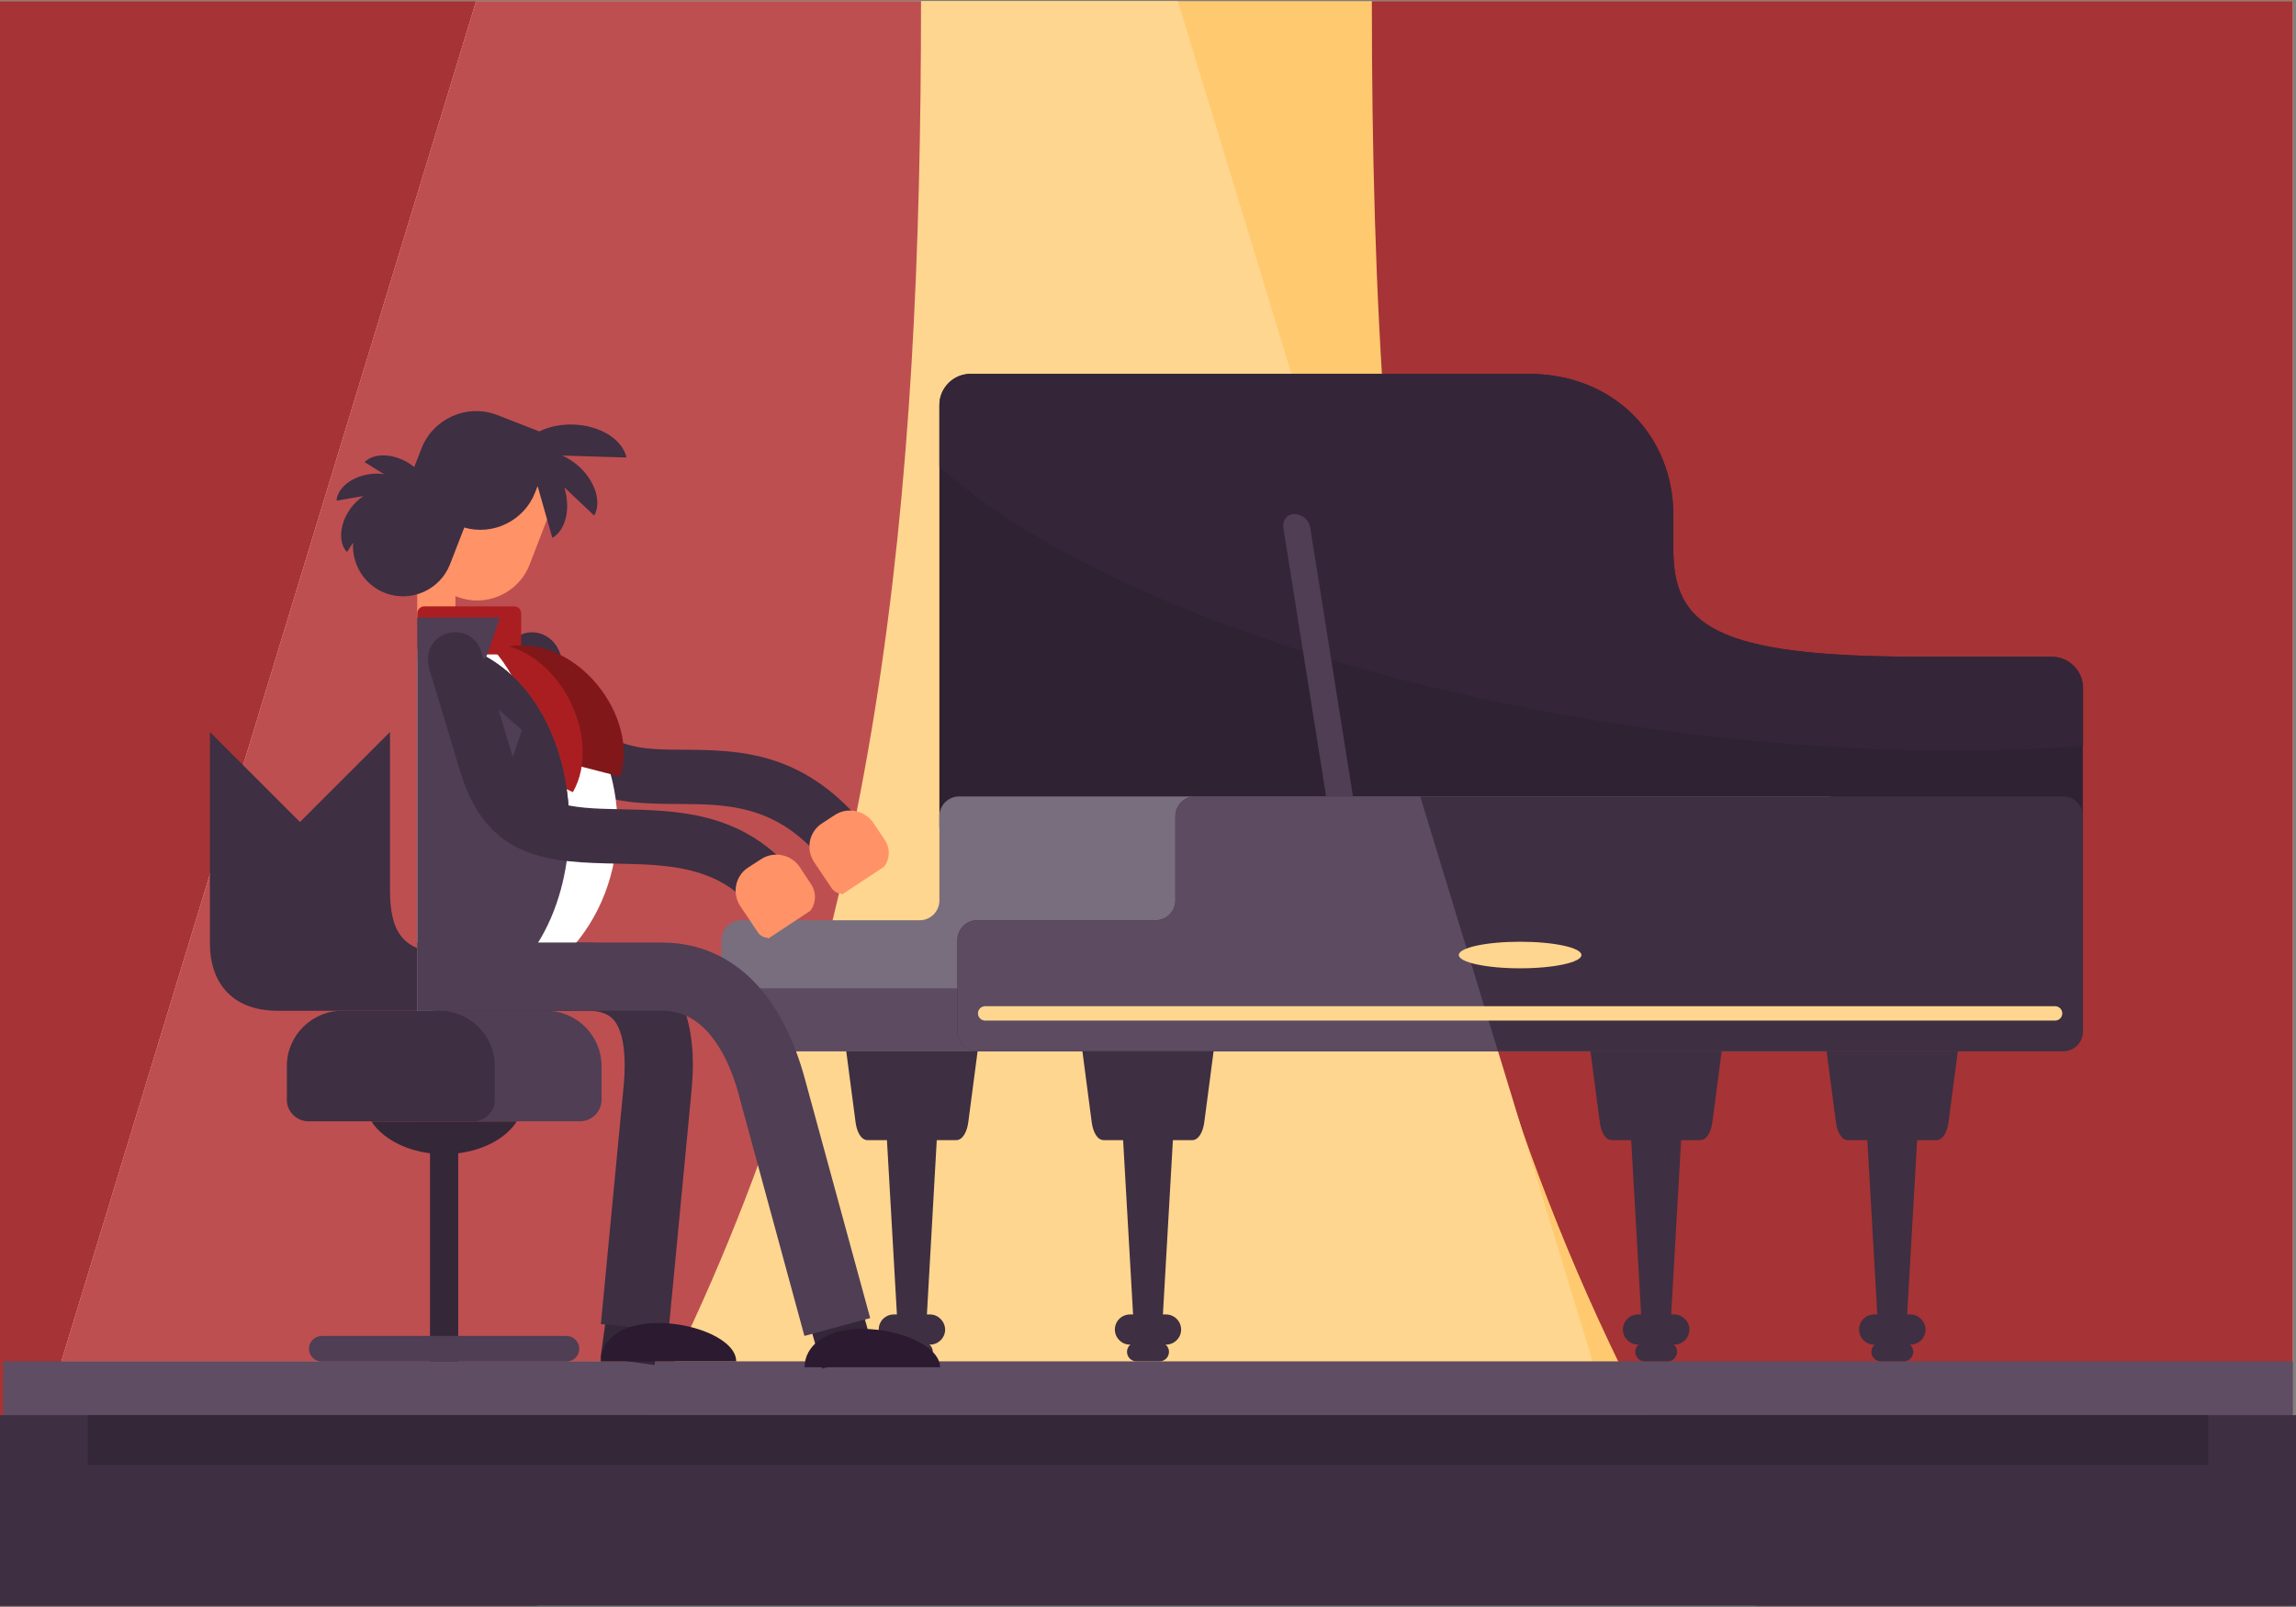 <?xml version="1.0" encoding="utf-8"?>
<!-- Generator: Adobe Illustrator 21.0.0, SVG Export Plug-In . SVG Version: 6.00 Build 0)  -->
<svg version="1.1" id="Layer_1" xmlns="http://www.w3.org/2000/svg" xmlns:xlink="http://www.w3.org/1999/xlink" x="0px" y="0px"
	 width="1400px" height="980px" viewBox="0 0 1400 980" style="enable-background:new 0 0 1400 980;" xml:space="preserve">
<rect x="0" y="0" width="1400" height="980" fill="#808080" stroke="none"/>
<style type="text/css">
	.st0{fill-rule:evenodd;clip-rule:evenodd;fill:#FFC96F;}
	.st1{fill-rule:evenodd;clip-rule:evenodd;fill:#A63335;}
	.st2{fill-rule:evenodd;clip-rule:evenodd;fill:#FFD68F;}
	.st3{fill-rule:evenodd;clip-rule:evenodd;fill:#BD4F51;}
	.st4{fill-rule:evenodd;clip-rule:evenodd;fill:#3E2F42;}
	.st5{fill-rule:evenodd;clip-rule:evenodd;fill:#5E4D63;}
	.st6{fill-rule:evenodd;clip-rule:evenodd;fill:#342738;}
	.st7{fill-rule:evenodd;clip-rule:evenodd;fill:#2F2233;}
	.st8{fill-rule:evenodd;clip-rule:evenodd;fill:#342638;}
	.st9{fill-rule:evenodd;clip-rule:evenodd;fill:#FFFFFF;}
	.st10{fill-rule:evenodd;clip-rule:evenodd;fill:#FF9267;}
	.st11{fill-rule:evenodd;clip-rule:evenodd;fill:#796E7D;}
	.st12{fill-rule:evenodd;clip-rule:evenodd;fill:#5C4B61;}
	.st13{fill-rule:evenodd;clip-rule:evenodd;fill:#AA1E21;}
	.st14{fill-rule:evenodd;clip-rule:evenodd;fill:#821719;}
	.st15{fill-rule:evenodd;clip-rule:evenodd;fill:#4F3E54;}
	.st16{fill-rule:evenodd;clip-rule:evenodd;fill:#2B1A30;}
</style>
<g>
	<rect y="0.7" class="st0" width="1398" height="978.6"/>
	<path class="st1" d="M1070.7,979.3H1398V0.7H836.5C836.5,363.1,871.1,670.4,1070.7,979.3z"/>
	<path class="st1" d="M0,979.3h327.4C526.9,670.4,561.6,363.1,561.6,0.7H0V979.3z"/>
	<polygon class="st2" points="592.6,0.7 415.8,0.7 290.3,0.7 37.4,830.2 415.8,830.2 592.6,830.2 971.1,830.2 718.2,0.7 	"/>
	<path class="st3" d="M290.3,0.7L37.4,830.2h374C537.1,570.2,561.6,304.8,561.6,0.7H415.8H290.3z"/>
	<rect y="863" class="st4" width="1400" height="116.3"/>
	<rect x="2" y="830.2" class="st5" width="1396.1" height="32.8"/>
	<rect x="53.5" y="863" class="st6" width="1293" height="30.4"/>
	<polygon class="st6" points="366.2,828 399.1,832.4 407.1,774.3 374.2,769.8 	"/>
	
		<rect x="490.8" y="762.2" transform="matrix(0.963 -0.271 0.271 0.963 -196.632 166.958)" class="st6" width="33.2" height="69.3"/>
	<path class="st4" d="M366.2,575.3c-2.9-0.3-5.4-0.4-7.6-0.4H254.4v41.6h104.2c1.8,0,3,0,3.7,0.1c6.7,0.6,11,3.4,13.5,7.5
		c3.6,5.9,5.1,14.9,5.1,25.4c0,4.2-0.2,8-0.5,11.4l-14,146.6l41.3,3.9l14-146.6c0.5-5.7,0.8-10.8,0.8-15.3
		c0-17.5-3.3-33.9-11.5-47.1C401.8,587.3,387.4,577.3,366.2,575.3z"/>
	<path class="st7" d="M1251,400.5c-26.7,0-53.5,0-80.2,0c-125.9,0-150.5-19.2-150.5-66v-20.7c0-47.5-35.7-85.8-88.2-85.8
		c-73.9,0-266.4,0-340.3,0c-10.5,0-19,8.6-19,19v257.2c0,10.5,8.6,19,19,19H1251c10.5,0,19-8.6,19-19c0-50.4,0-34.4,0-84.8
		C1270.1,409.1,1261.5,400.5,1251,400.5z"/>
	<path class="st8" d="M1251,400.5c-26.7,0-53.5,0-80.2,0c-125.9,0-150.5-19.2-150.5-66v-20.7c0-47.5-35.7-85.8-88.2-85.8
		c-73.9,0-266.4,0-340.3,0c-10.5,0-19,8.6-19,19v37.7c78.9,70.4,242.4,133.3,436.6,160.1c93.8,12.9,182.9,15.8,260.8,10.1v-35.4
		C1270.1,409.1,1261.5,400.5,1251,400.5z"/>
	<path class="st4" d="M237.8,542.6v-33.3v-62.9l-54.9,54.9L128,446.4v62.9V522v53.6c0,20.9,11.1,40.8,41.4,40.8h103.8v-35.2
		C244.9,581.3,237.8,567.5,237.8,542.6z"/>
	<path class="st4" d="M415.2,457.2c-30.9-0.2-57.8-0.3-73.1-56.9c-6.2-23-39.3-18.2-32.1,8.6c21.9,81,60.6,81.2,105.1,81.4
		c27.4,0.2,57.7,0.3,85.3,33l25.4-21.5C488.3,457.6,449.9,457.4,415.2,457.2z"/>
	<path class="st9" d="M254.4,389.9v226.5C417.2,616.4,417.2,389.9,254.4,389.9z"/>
	<rect x="254.4" y="350" class="st10" width="23.3" height="53.2"/>
	<path class="st11" d="M1114.1,485.7H584.8c-6.6,0-12,5.4-12,12v51.5c0,6.6-5.4,12-12,12c-36.3,0-72.6,0-108.9,0
		c-6.6,0-12,5.4-12,12c0,18.6,0,37.3,0,55.9c0,6.6,5.4,12,12,12h662.3c6.6,0,12-5.4,12-12c0-43.8,0-87.6,0-131.4
		C1126.1,491.1,1120.7,485.7,1114.1,485.7z"/>
	<path class="st12" d="M439.8,629.1c0,6.6,5.4,12,12,12h662.3c6.6,0,12-5.4,12-12v-26.4H439.8V629.1z"/>
	<path class="st4" d="M1258.1,485.7H728.7c-6.6,0-12,5.4-12,12v51.5c0,6.6-5.4,12-12,12c-36.3,0-72.6,0-108.9,0c-6.6,0-12,5.4-12,12
		c0,18.6,0,37.3,0,55.9c0,6.6,5.4,12,12,12h662.3c6.6,0,12-5.4,12-12c0-43.8,0-87.6,0-131.4C1270.1,491.1,1264.7,485.7,1258.1,485.7
		z"/>
	<path class="st12" d="M728.7,485.7c-6.6,0-12,5.4-12,12v51.5c0,6.6-5.4,12-12,12c-36.3,0-72.6,0-108.9,0c-6.6,0-12,5.4-12,12
		c0,18.6,0,37.3,0,55.9c0,6.6,5.4,12,12,12h317.6L866,485.7H728.7z"/>
	<g>
		<path class="st4" d="M550.8,641.1H516l5.7,43.4c0.8,5.8,3.3,10.8,7.4,10.8h32.1v0H583c4,0,6.6-5,7.4-10.8l5.7-43.4L550.8,641.1
			L550.8,641.1z"/>
		<polygon class="st4" points="539.4,670.4 547.8,817.3 556,817.3 564.3,817.3 572.6,670.4 556,670.4 		"/>
		<path class="st4" d="M563,818.6h-13.9c-3.2,0-5.8,2.6-5.8,5.8c0,3.2,2.6,5.8,5.8,5.8H563c3.2,0,5.8-2.6,5.8-5.8
			C568.8,821.2,566.2,818.6,563,818.6z"/>
		<path class="st4" d="M567.1,801.6H545c-5.1,0-9.2,4.1-9.2,9.2c0,5,4.1,9.2,9.2,9.2h22.1c5,0,9.2-4.1,9.2-9.2
			C576.2,805.8,572.1,801.6,567.1,801.6z"/>
		<polygon class="st4" points="993.2,670.4 1001.6,817.3 1009.9,817.3 1018.1,817.3 1026.5,670.4 1009.9,670.4 		"/>
		<path class="st4" d="M1016.8,818.6h-13.9c-3.2,0-5.8,2.6-5.8,5.8c0,3.2,2.6,5.8,5.8,5.8h13.9c3.2,0,5.8-2.6,5.8-5.8
			C1022.6,821.2,1020,818.6,1016.8,818.6z"/>
		<path class="st4" d="M1020.9,801.6h-22.1c-5.1,0-9.2,4.1-9.2,9.2c0,5,4.1,9.2,9.2,9.2h22.1c5,0,9.2-4.1,9.2-9.2
			C1030.1,805.8,1025.9,801.6,1020.9,801.6z"/>
		<path class="st4" d="M1004.6,641.1h-34.8l5.7,43.4c0.8,5.8,3.3,10.8,7.4,10.8h32.1v0h21.7c4,0,6.6-5,7.4-10.8l5.7-43.4
			L1004.6,641.1L1004.6,641.1z"/>
		<path class="st4" d="M694.8,641.1H660l5.7,43.4c0.8,5.8,3.3,10.8,7.4,10.8h32.1v0h21.7c4,0,6.6-5,7.4-10.8l5.7-43.4L694.8,641.1
			L694.8,641.1z"/>
		<polygon class="st4" points="683.4,670.4 691.8,817.3 700,817.3 708.2,817.3 716.6,670.4 700,670.4 		"/>
		<path class="st4" d="M707,818.6H693c-3.2,0-5.8,2.6-5.8,5.8c0,3.2,2.6,5.8,5.8,5.8H707c3.2,0,5.8-2.6,5.8-5.8
			C712.8,821.2,710.2,818.6,707,818.6z"/>
		<path class="st4" d="M711,801.6H689c-5.1,0-9.2,4.1-9.2,9.2c0,5,4.1,9.2,9.2,9.2H711c5,0,9.2-4.1,9.2-9.2
			C720.2,805.8,716.1,801.6,711,801.6z"/>
		<polygon class="st4" points="1137.2,670.4 1145.6,817.3 1153.8,817.3 1162,817.3 1170.4,670.4 1153.8,670.4 		"/>
		<path class="st4" d="M1160.8,818.6h-13.9c-3.2,0-5.8,2.6-5.8,5.8c0,3.2,2.6,5.8,5.8,5.8h13.9c3.2,0,5.8-2.6,5.8-5.8
			C1166.6,821.2,1164,818.6,1160.8,818.6z"/>
		<path class="st4" d="M1164.9,801.6h-22.1c-5.1,0-9.2,4.1-9.2,9.2c0,5,4.1,9.2,9.2,9.2h22.1c5.1,0,9.2-4.1,9.2-9.2
			C1174,805.8,1169.9,801.6,1164.9,801.6z"/>
		<path class="st4" d="M1148.6,641.1h-34.8l5.7,43.4c0.8,5.8,3.3,10.8,7.4,10.8h32.1v0h21.7c4,0,6.6-5,7.4-10.8l5.7-43.4
			L1148.6,641.1L1148.6,641.1z"/>
	</g>
	<path class="st10" d="M315,270.4L315,270.4c-17.5-6.8-37.4,2-44.2,19.5l-23.9,61.6l31.8,12.4c17.5,6.8,37.4-2,44.2-19.5l11.5-29.8
		C341.3,297.1,332.5,277.2,315,270.4z"/>
	<path class="st4" d="M349.5,258.9c-7.7-0.2-14.9,1.3-20.6,4.2l-25.7-10c-18.3-7.1-39.1,2.1-46.2,20.4l-4.4,11.3
		c-0.9-0.7-1.9-1.4-2.9-2.1c-10.1-6.4-21.7-6.6-27.4-0.9l11.9,7.4c-3-0.5-6.3-0.5-9.7,0.1c-10.8,1.8-18.8,8.7-19.3,16l16.5-2.8
		c-3.3,2.1-6.5,5.2-9,9.1c-5.9,9.2-6.2,19.8-1.1,25.1l3.7-5.8c-0.9,13,6.7,25.8,19.5,30.7c15.7,6.1,33.5-1.8,39.6-17.5l8.7-22.4
		c17.5,5.1,36.5-4.1,43.2-21.4l1.5-3.9l9,31.6c7.8-4.4,11.2-16.9,7.6-29.7c-0.1-0.4-0.2-0.7-0.3-1.1l18.2,17.2
		c4.5-7.8,1-20.2-8.7-29.4c-3.4-3.2-7.1-5.6-10.8-7.2l39.2,1.2C379.6,268.1,366.1,259.4,349.5,258.9z"/>
	<path class="st13" d="M313.6,369.8h-54.9c-2.3,0-4.2,1.9-4.2,4.2v20.9c0,2.3,1.9,4.2,4.2,4.2h54.9c2.3,0,4.2-1.9,4.2-4.2V374
		C317.8,371.6,315.9,369.8,313.6,369.8z"/>
	<path class="st14" d="M309.1,394.3c22.1,14.2,42.7,45.8,40.3,71.9l28.7,7.4C390.1,438,352.5,386.8,309.1,394.3z"/>
	<path class="st13" d="M296.9,392c18.9,18.2,33,53.2,25.7,78.3l26.7,12.8C368,450.6,341,393,296.9,392z"/>
	<path class="st15" d="M333.1,616.4h-29.7h-29.7c-18.5,0-33.7,15.2-33.7,33.7v20.5c0,7.3,5.9,13.2,13.2,13.2h50.2h50.2
		c7.3,0,13.2-5.9,13.2-13.2v-20.5C366.8,631.6,351.6,616.4,333.1,616.4z"/>
	<path class="st4" d="M268,616.4h-29.7h-29.7c-18.5,0-33.7,15.2-33.7,33.7v20.5c0,7.3,5.9,13.2,13.2,13.2h50.2h50.2
		c7.3,0,13.2-5.9,13.2-13.2v-20.5C301.7,631.6,286.5,616.4,268,616.4z"/>
	<path class="st6" d="M262.2,703.3v127h17.2v-127c16-2,29.3-9.4,35.7-19.4h-88.6C232.9,693.8,246.2,701.3,262.2,703.3z"/>
	<path class="st15" d="M345.4,814.7H196.2c-4.3,0-7.8,3.5-7.8,7.8c0,4.3,3.5,7.8,7.8,7.8h149.2c4.3,0,7.8-3.5,7.8-7.8
		C353.2,818.2,349.7,814.7,345.4,814.7z"/>
	<path class="st15" d="M490.6,657.3c-6.2-22.6-16.3-44-31.5-59.3c-14.3-14.3-32.6-23.2-55.6-23.2h-149v41.6h149
		c10.8,0,19.4,4.2,26.2,11c9.8,9.8,16.6,24.6,21,40.7l-0.1,0l39.9,146.6l40.1-10.9L490.6,657.3L490.6,657.3z"/>
	<path class="st16" d="M525.8,810.4c-22.8,0-35.2,10.5-35.2,23.4h82.6C573.2,820.9,548.6,810.4,525.8,810.4z"/>
	<path class="st10" d="M532.6,501.9c-5.3-7.8-15.9-10-23.7-4.8l-7.8,5.1c-7.8,5.1-9.9,15.7-4.7,23.5l10.8,16.1
		c1.4,2,3.6,3.1,5.9,3.2l0.3,0.5l25.6-16.9c3.6-4.5,4-11,0.6-16.2L532.6,501.9z"/>
	<path class="st15" d="M296.5,400.5l8.4-23.9h-50.5v13.3v30.2v196.3C361.9,616.4,375.9,445.3,296.5,400.5z"/>
	<path class="st4" d="M296.5,400.5l-14.8,13l36.6,31.6l-6.6,19.7l35,49.7C350,469,333.2,421.2,296.5,400.5z"/>
	<path class="st4" d="M378,493.5c-29.6-0.6-56.3-1.2-65.7-32.9l-18.6-62.1c-5.8-21.8-38.2-14.3-31.9,9.5l18.7,62
		c16.4,55,54.6,55.8,96.9,56.7c27.9,0.6,58.2,1.2,79.6,25l24.7-22.2C450.7,495,412.9,494.2,378,493.5z"/>
	<path class="st10" d="M487.7,528.8c-5.3-7.8-15.9-10-23.7-4.8l-7.9,5.1c-7.8,5.1-9.9,15.7-4.7,23.5l10.8,16.1
		c1.4,2,3.6,3.1,5.9,3.2l0.3,0.5l25.6-16.9c3.6-4.5,4-11,0.6-16.2L487.7,528.8z"/>
	<path class="st16" d="M401.5,806.8c-22.8,0-35.2,10.5-35.2,23.4h82.6C448.9,817.3,424.3,806.8,401.5,806.8z"/>
	<path class="st15" d="M789.4,313.5c-4.5,0-7.6,3.7-6.9,8.2l26.1,164H825l-26.1-164C798.2,317.2,793.9,313.5,789.4,313.5z"/>
	<path class="st2" d="M1253.1,613.6H600.7c-2.4,0-4.4,2-4.4,4.4c0,2.4,2,4.4,4.4,4.4h652.4c2.4,0,4.4-2,4.4-4.4
		C1257.5,615.6,1255.5,613.6,1253.1,613.6z"/>
	<ellipse class="st2" cx="926.9" cy="582.4" rx="37.4" ry="8.1"/>
</g>
</svg>
